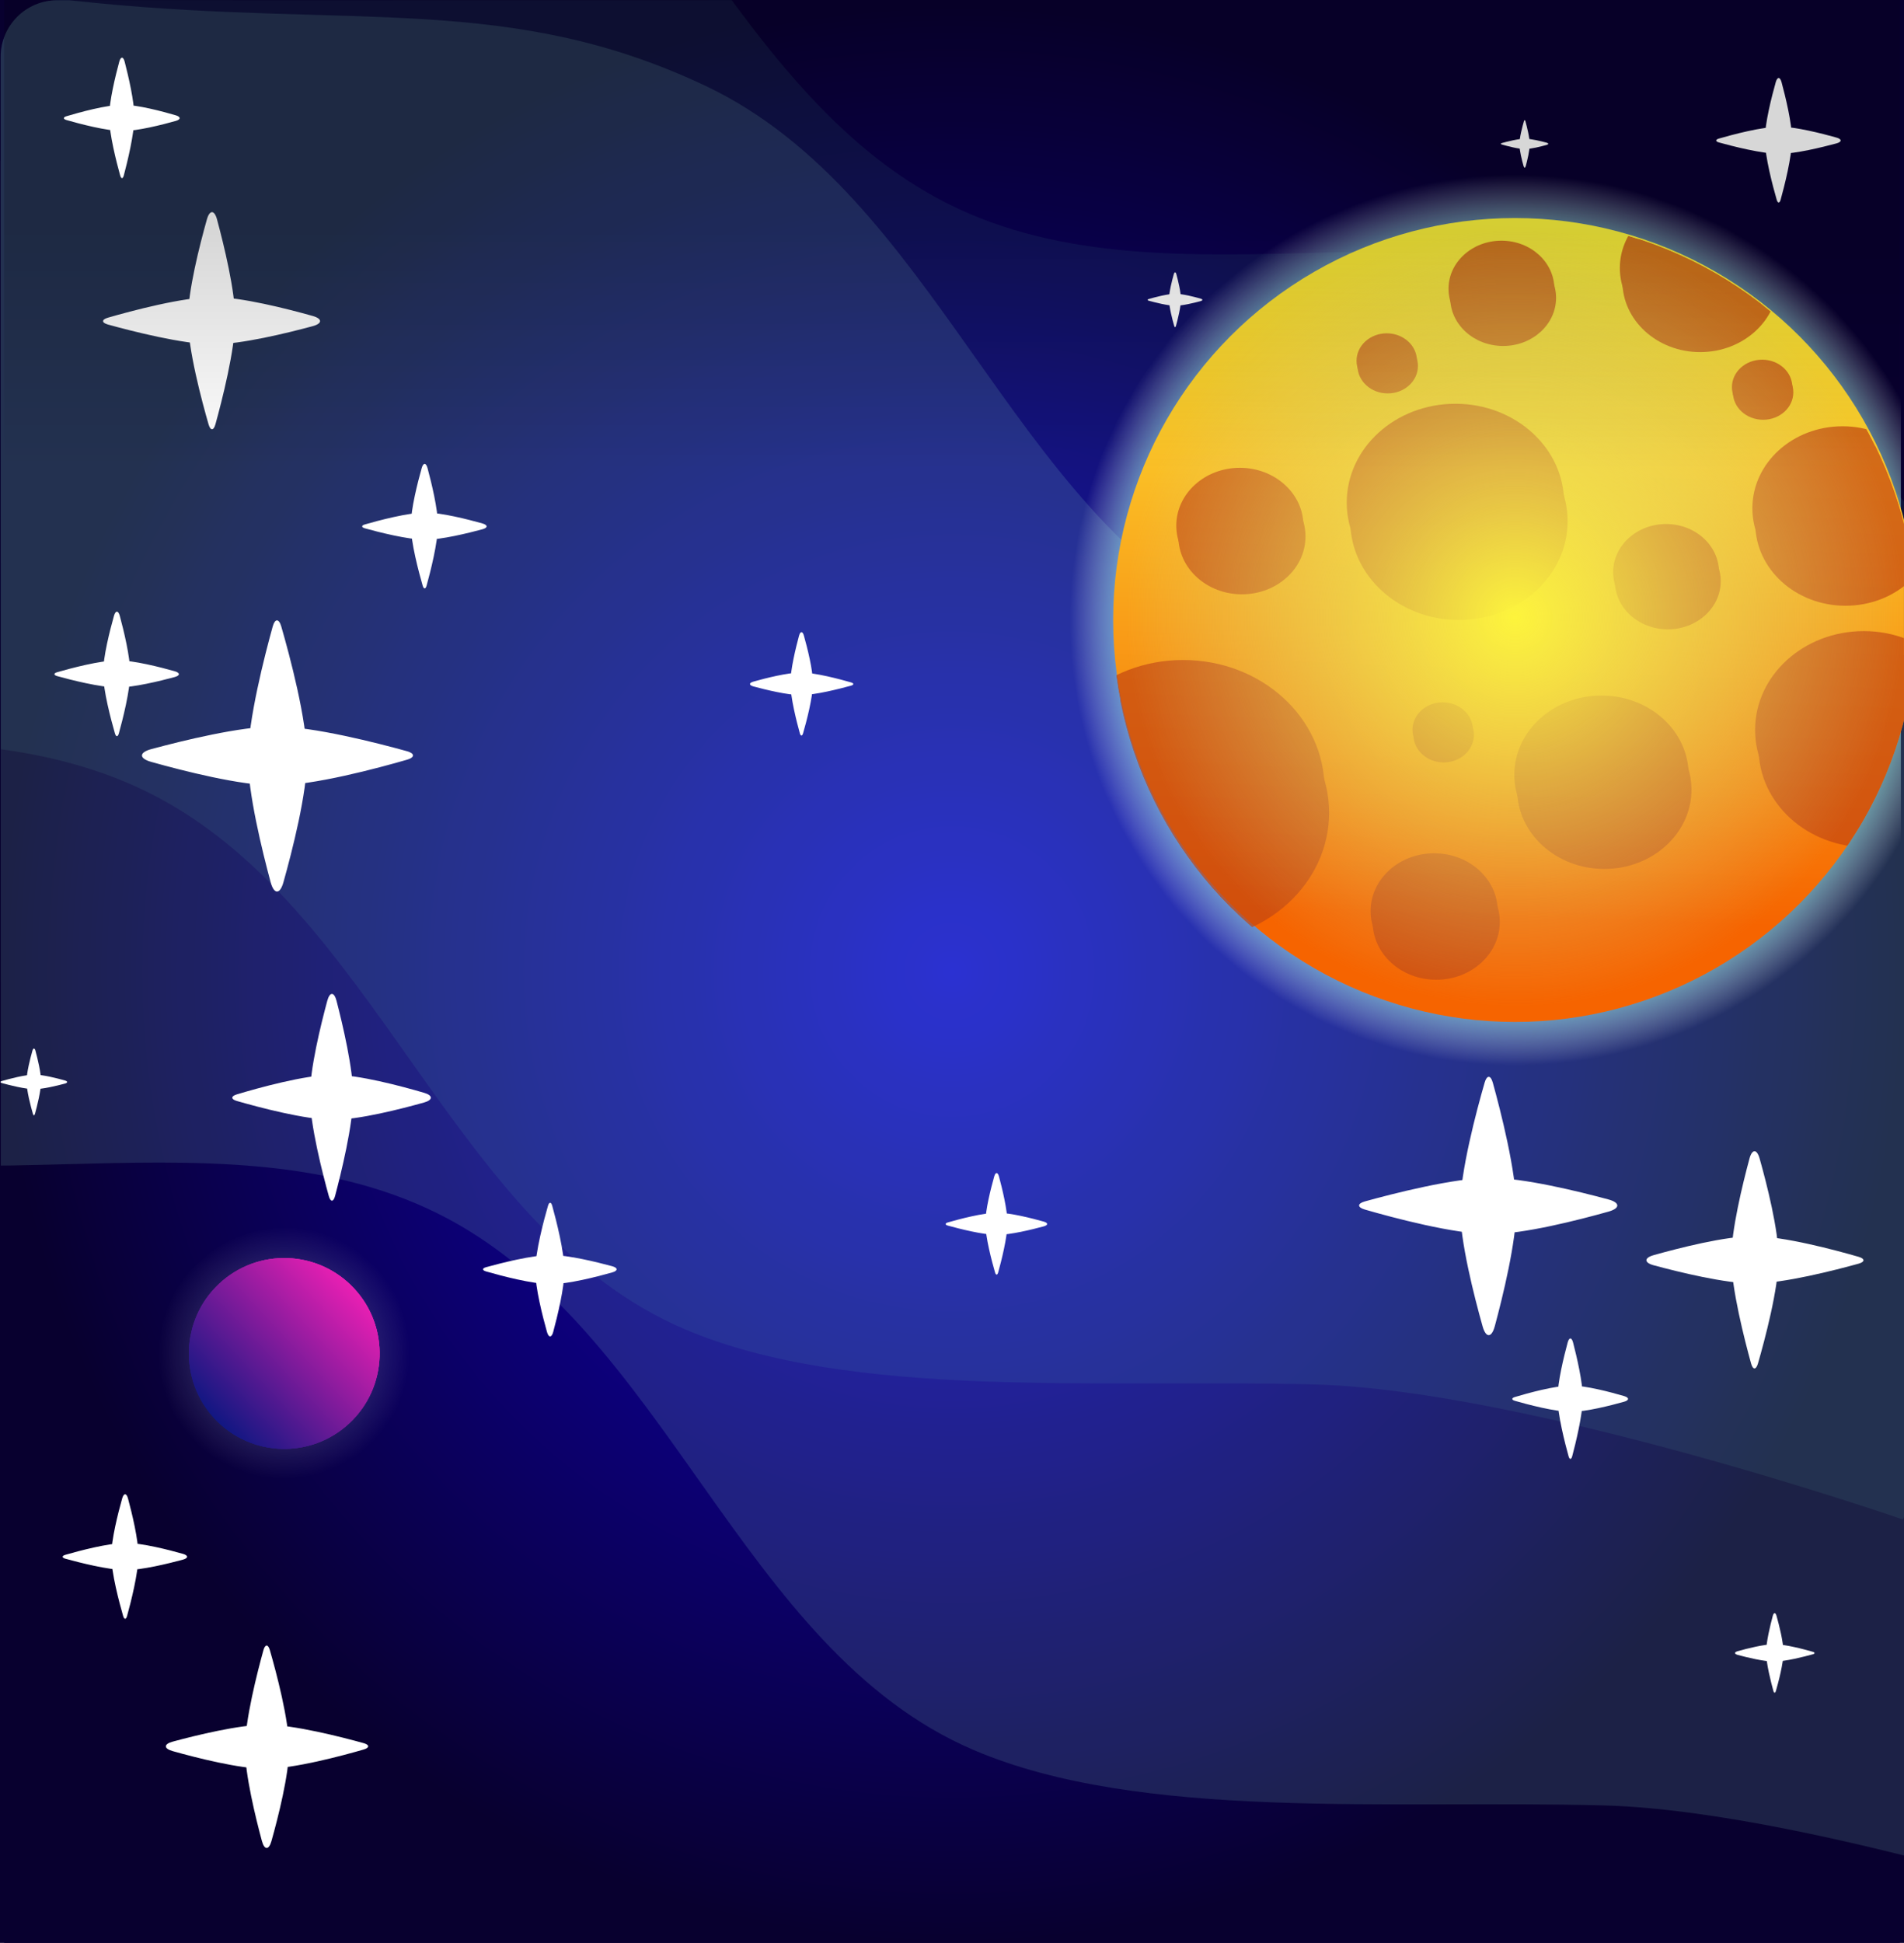 <?xml version="1.0" encoding="UTF-8" standalone="no"?>
<!-- Created with Inkscape (http://www.inkscape.org/) -->

<svg
   width="119.327mm"
   height="121.708mm"
   viewBox="0 0 119.327 121.708"
   version="1.1"
   id="svg1797"
   xml:space="preserve"
   inkscape:version="1.2 (dc2aedaf03, 2022-05-15)"
   sodipodi:docname="Highlighted Background_Space.svg"
   xmlns:inkscape="http://www.inkscape.org/namespaces/inkscape"
   xmlns:sodipodi="http://sodipodi.sourceforge.net/DTD/sodipodi-0.dtd"
   xmlns:xlink="http://www.w3.org/1999/xlink"
   xmlns="http://www.w3.org/2000/svg"
   xmlns:svg="http://www.w3.org/2000/svg"><sodipodi:namedview
     id="namedview1799"
     pagecolor="#505050"
     bordercolor="#ffffff"
     borderopacity="1"
     inkscape:showpageshadow="0"
     inkscape:pageopacity="0"
     inkscape:pagecheckerboard="1"
     inkscape:deskcolor="#505050"
     inkscape:document-units="mm"
     showgrid="false"
     inkscape:zoom="0.845"
     inkscape:cx="61.538462"
     inkscape:cy="252.07101"
     inkscape:window-width="1366"
     inkscape:window-height="705"
     inkscape:window-x="-8"
     inkscape:window-y="-8"
     inkscape:window-maximized="1"
     inkscape:current-layer="layer1" /><defs
     id="defs1794"><linearGradient
       inkscape:collect="always"
       id="linearGradient80607"><stop
         style="stop-color:#000000;stop-opacity:1;"
         offset="0.497"
         id="stop80603" /><stop
         style="stop-color:#000000;stop-opacity:0;"
         offset="1"
         id="stop80605" /></linearGradient><inkscape:path-effect
       effect="tiling"
       id="path-effect72001"
       is_visible="true"
       lpeversion="1"
       unit="px"
       seed="1;-1732020742"
       lpesatellites=""
       num_rows="4"
       num_cols="4"
       gapx="49"
       gapy="47"
       offset="38"
       offset_type="false"
       scale="-84"
       rotate="0"
       mirrorrowsx="true"
       mirrorrowsy="true"
       mirrorcolsx="false"
       mirrorcolsy="true"
       mirrortrans="false"
       shrink_interp="false"
       split_items="false"
       link_styles="false"
       interpolate_scalex="false"
       interpolate_scaley="false"
       interpolate_rotatex="false"
       interpolate_rotatey="false"
       random_scale="true"
       random_rotate="true"
       random_gap_y="true"
       random_gap_x="true"
       transformorigin="matrix(0.464,0,0,0.464,-53.499,28.691)" /><inkscape:path-effect
       effect="fillet_chamfer"
       id="path-effect71997"
       is_visible="true"
       lpeversion="1"
       nodesatellites_param="F,0,0,1,0,3.211,0,1 @ F,0,0,1,0,0,0,1 @ F,0,0,1,0,2.134,0,1 @ F,0,0,1,0,0,0,1"
       unit="px"
       method="auto"
       mode="F"
       radius="0"
       chamfer_steps="1"
       flexible="false"
       use_knot_distance="true"
       apply_no_radius="true"
       apply_with_radius="true"
       only_selected="false"
       hide_knots="false" /><inkscape:path-effect
       effect="fillet_chamfer"
       id="path-effect71993"
       is_visible="true"
       lpeversion="1"
       nodesatellites_param="F,0,0,1,0,3.211,0,1 @ F,0,0,1,0,0,0,1 @ F,0,0,1,0,2.134,0,1 @ F,0,0,1,0,0,0,1"
       unit="px"
       method="auto"
       mode="F"
       radius="0"
       chamfer_steps="1"
       flexible="false"
       use_knot_distance="true"
       apply_no_radius="true"
       apply_with_radius="true"
       only_selected="false"
       hide_knots="false" /><linearGradient
       inkscape:collect="always"
       id="linearGradient71733"><stop
         style="stop-color:#ffffff;stop-opacity:1;"
         offset="0"
         id="stop71729" /><stop
         style="stop-color:#ffffff;stop-opacity:0;"
         offset="1"
         id="stop71731" /></linearGradient><linearGradient
       inkscape:collect="always"
       id="linearGradient70769"><stop
         style="stop-color:#111782;stop-opacity:1;"
         offset="0"
         id="stop70765" /><stop
         style="stop-color:#e91fb3;stop-opacity:1;"
         offset="1"
         id="stop70767" /></linearGradient><linearGradient
       inkscape:collect="always"
       id="linearGradient70761"><stop
         style="stop-color:#54e6dc;stop-opacity:1;"
         offset="0.804"
         id="stop70757" /><stop
         style="stop-color:#ffffff;stop-opacity:0;"
         offset="1"
         id="stop70759" /></linearGradient><linearGradient
       inkscape:collect="always"
       id="linearGradient66839"><stop
         style="stop-color:#fdf43c;stop-opacity:1;"
         offset="0"
         id="stop66835" /><stop
         style="stop-color:#d0dd9b;stop-opacity:0;"
         offset="1"
         id="stop66837" /></linearGradient><linearGradient
       inkscape:collect="always"
       id="linearGradient64352"><stop
         style="stop-color:#fdf43c;stop-opacity:1;"
         offset="0"
         id="stop64348" /><stop
         style="stop-color:#f66400;stop-opacity:1;"
         offset="1"
         id="stop64350" /></linearGradient><linearGradient
       inkscape:collect="always"
       id="linearGradient61902"><stop
         style="stop-color:#1200d3;stop-opacity:1;"
         offset="0"
         id="stop61898" /><stop
         style="stop-color:#08002f;stop-opacity:1;"
         offset="1"
         id="stop61900" /></linearGradient><inkscape:path-effect
       effect="tiling"
       id="path-effect61896"
       is_visible="true"
       lpeversion="1"
       unit="px"
       seed="1;1702561738"
       lpesatellites=""
       num_rows="4"
       num_cols="4"
       gapx="49"
       gapy="47"
       offset="38"
       offset_type="false"
       scale="-84"
       rotate="0"
       mirrorrowsx="true"
       mirrorrowsy="true"
       mirrorcolsx="false"
       mirrorcolsy="true"
       mirrortrans="false"
       shrink_interp="false"
       split_items="false"
       link_styles="false"
       interpolate_scalex="false"
       interpolate_scaley="false"
       interpolate_rotatex="false"
       interpolate_rotatey="false"
       random_scale="true"
       random_rotate="true"
       random_gap_y="true"
       random_gap_x="true"
       transformorigin="matrix(0.464,0,0,0.464,-53.499,28.691)" /><inkscape:path-effect
       effect="vonkoch"
       id="path-effect61894"
       is_visible="true"
       lpeversion="1"
       ref_path="M 220.748,150.947 H 258.51"
       generator="m 220.748,169.829 h 12.587 m 12.587,0 h 12.587"
       similar_only="false"
       nbgenerations="0"
       drawall="true"
       maxComplexity="1000" /><inkscape:path-effect
       effect="fillet_chamfer"
       id="path-effect61888"
       is_visible="true"
       lpeversion="1"
       nodesatellites_param="F,0,0,1,0,3.211,0,1 @ F,0,0,1,0,0,0,1 @ F,0,0,1,0,2.134,0,1 @ F,0,0,1,0,0,0,1"
       unit="px"
       method="auto"
       mode="F"
       radius="0"
       chamfer_steps="1"
       flexible="false"
       use_knot_distance="true"
       apply_no_radius="true"
       apply_with_radius="true"
       only_selected="false"
       hide_knots="false" /><inkscape:path-effect
       effect="fillet_chamfer"
       id="path-effect61882"
       is_visible="true"
       lpeversion="1"
       nodesatellites_param="F,0,0,1,0,3.211,0,1 @ F,0,0,1,0,0,0,1 @ F,0,0,1,0,2.134,0,1 @ F,0,0,1,0,0,0,1"
       unit="px"
       method="auto"
       mode="F"
       radius="0"
       chamfer_steps="1"
       flexible="false"
       use_knot_distance="true"
       apply_no_radius="true"
       apply_with_radius="true"
       only_selected="false"
       hide_knots="false" /><inkscape:path-effect
       effect="mirror_symmetry"
       start_point="100.275,133.542"
       end_point="100.275,148.02"
       center_point="100.275,140.781"
       id="path-effect2697"
       is_visible="true"
       lpeversion="1.2"
       lpesatellites=""
       mode="vertical"
       discard_orig_path="false"
       fuse_paths="false"
       oposite_fuse="false"
       split_items="false"
       split_open="false"
       link_styles="false" /><inkscape:path-effect
       effect="mirror_symmetry"
       start_point="93.531,129.55"
       end_point="93.531,149.605"
       center_point="93.531,139.578"
       id="path-effect2200"
       is_visible="true"
       lpeversion="1.2"
       lpesatellites=""
       mode="vertical"
       discard_orig_path="false"
       fuse_paths="false"
       oposite_fuse="false"
       split_items="false"
       split_open="false"
       link_styles="false" /><inkscape:path-effect
       effect="tiling"
       id="path-effect23881"
       is_visible="true"
       lpeversion="1"
       unit="px"
       seed="1;-1575518399"
       lpesatellites=""
       num_rows="1"
       num_cols="2"
       gapx="24"
       gapy="0"
       offset="-22"
       offset_type="true"
       scale="0"
       rotate="79"
       mirrorrowsx="false"
       mirrorrowsy="false"
       mirrorcolsx="false"
       mirrorcolsy="false"
       mirrortrans="false"
       shrink_interp="false"
       split_items="true"
       link_styles="false"
       interpolate_scalex="false"
       interpolate_scaley="true"
       interpolate_rotatex="false"
       interpolate_rotatey="false"
       random_scale="false"
       random_rotate="true"
       random_gap_y="false"
       random_gap_x="true"
       transformorigin="rotate(13.426,48.017,123.958)" /><inkscape:path-effect
       effect="tiling"
       id="path-effect21528"
       is_visible="true"
       lpeversion="1"
       unit="px"
       seed="1;-1575518399"
       lpesatellites=""
       num_rows="1"
       num_cols="3"
       gapx="24"
       gapy="0"
       offset="-22"
       offset_type="true"
       scale="0"
       rotate="79"
       mirrorrowsx="false"
       mirrorrowsy="false"
       mirrorcolsx="false"
       mirrorcolsy="false"
       mirrortrans="false"
       shrink_interp="false"
       split_items="false"
       link_styles="false"
       interpolate_scalex="false"
       interpolate_scaley="true"
       interpolate_rotatex="false"
       interpolate_rotatey="false"
       random_scale="false"
       random_rotate="true"
       random_gap_y="false"
       random_gap_x="true"
       transformorigin="rotate(13.426,48.017,123.958)" /><inkscape:path-effect
       effect="mirror_symmetry"
       start_point="69.608,172.606"
       end_point="69.608,182.754"
       center_point="69.608,177.68"
       id="path-effect8079"
       is_visible="true"
       lpeversion="1.2"
       lpesatellites=""
       mode="vertical"
       discard_orig_path="false"
       fuse_paths="false"
       oposite_fuse="false"
       split_items="false"
       split_open="false"
       link_styles="false" /><inkscape:path-effect
       effect="mirror_symmetry"
       start_point="103.977,139.959"
       end_point="103.977,165.866"
       center_point="103.977,152.913"
       id="path-effect6466"
       is_visible="true"
       lpeversion="1.2"
       lpesatellites=""
       mode="free"
       discard_orig_path="false"
       fuse_paths="true"
       oposite_fuse="false"
       split_items="false"
       split_open="false"
       link_styles="false" /><linearGradient
       inkscape:collect="always"
       id="linearGradient1843"><stop
         style="stop-color:#020c79;stop-opacity:1;"
         offset="0"
         id="stop1839" /><stop
         style="stop-color:#000232;stop-opacity:1;"
         offset="0.917"
         id="stop1841" /></linearGradient><filter
       style="color-interpolation-filters:sRGB;"
       inkscape:label="Drop Shadow"
       id="filter21053"
       x="-0.002"
       y="-0.012"
       width="1.049"
       height="1.013"><feFlood
         flood-opacity="1"
         flood-color="rgb(255,117,254)"
         result="flood"
         id="feFlood21043" /><feComposite
         in="flood"
         in2="SourceGraphic"
         operator="in"
         result="composite1"
         id="feComposite21045" /><feGaussianBlur
         in="composite1"
         stdDeviation="0"
         result="blur"
         id="feGaussianBlur21047" /><feOffset
         dx="0.467"
         dy="-0.2"
         result="offset"
         id="feOffset21049" /><feComposite
         in="SourceGraphic"
         in2="offset"
         operator="over"
         result="composite2"
         id="feComposite21051" /></filter><filter
       style="color-interpolation-filters:sRGB"
       inkscape:label="Drop Shadow"
       id="filter1818"
       x="0"
       y="-0.007"
       width="1.006"
       height="1.007"><feFlood
         flood-opacity="1"
         flood-color="rgb(255,117,254)"
         result="flood"
         id="feFlood1808" /><feComposite
         in="flood"
         in2="SourceGraphic"
         operator="in"
         result="composite1"
         id="feComposite1810" /><feGaussianBlur
         in="composite1"
         stdDeviation="0"
         result="blur"
         id="feGaussianBlur1812" /><feOffset
         dx="0.467"
         dy="-0.2"
         result="offset"
         id="feOffset1814" /><feComposite
         in="SourceGraphic"
         in2="offset"
         operator="over"
         result="composite2"
         id="feComposite1816" /></filter><radialGradient
       inkscape:collect="always"
       xlink:href="#linearGradient61902"
       id="radialGradient59355"
       cx="103.977"
       cy="139.424"
       fx="103.977"
       fy="139.424"
       r="59.664"
       gradientTransform="matrix(1,0,0,1.02,0,-2.782)"
       gradientUnits="userSpaceOnUse" /><clipPath
       clipPathUnits="userSpaceOnUse"
       id="clipPath60267"><rect
         style="fill:url(#radialGradient60271);fill-opacity:1;stroke-width:0.393;stroke-linecap:round;stroke-linejoin:round"
         id="rect60269"
         width="73.797"
         height="75.27"
         x="27.1"
         y="156.136"
         ry="2.192"
         inkscape:label="bg"
         transform="rotate(-26.606)" /></clipPath><radialGradient
       inkscape:collect="always"
       xlink:href="#linearGradient1843"
       id="radialGradient60271"
       gradientUnits="userSpaceOnUse"
       gradientTransform="matrix(0.618,0,0,0.631,-0.306,105.825)"
       cx="103.977"
       cy="139.424"
       fx="103.977"
       fy="139.424"
       r="59.664" /><clipPath
       clipPathUnits="userSpaceOnUse"
       id="clipPath60275"><rect
         style="fill:url(#radialGradient60279);fill-opacity:1;stroke-width:0.393;stroke-linecap:round;stroke-linejoin:round"
         id="rect60277"
         width="73.797"
         height="75.27"
         x="15.888"
         y="139.828"
         ry="2.192"
         inkscape:label="bg"
         transform="rotate(-26.606)" /></clipPath><radialGradient
       inkscape:collect="always"
       xlink:href="#linearGradient1843"
       id="radialGradient60279"
       gradientUnits="userSpaceOnUse"
       gradientTransform="matrix(0.618,0,0,0.631,-11.517,89.517)"
       cx="103.977"
       cy="139.424"
       fx="103.977"
       fy="139.424"
       r="59.664" /><clipPath
       clipPathUnits="userSpaceOnUse"
       id="clipPath60283"><rect
         style="fill:url(#radialGradient60287);fill-opacity:1;stroke-width:0.393;stroke-linecap:round;stroke-linejoin:round"
         id="rect60285"
         width="73.797"
         height="75.27"
         x="15.888"
         y="139.828"
         ry="2.192"
         inkscape:label="bg"
         transform="rotate(-26.606)" /></clipPath><radialGradient
       inkscape:collect="always"
       xlink:href="#linearGradient1843"
       id="radialGradient60287"
       gradientUnits="userSpaceOnUse"
       gradientTransform="matrix(0.618,0,0,0.631,-11.517,89.517)"
       cx="103.977"
       cy="139.424"
       fx="103.977"
       fy="139.424"
       r="59.664" /><linearGradient
       inkscape:collect="always"
       xlink:href="#linearGradient64352"
       id="linearGradient64354"
       x1="-26.797"
       y1="202.145"
       x2="-27.529"
       y2="221.339"
       gradientUnits="userSpaceOnUse" /><filter
       style="color-interpolation-filters:sRGB;"
       inkscape:label="Drop Shadow"
       id="filter66354"
       x="-0.033"
       y="-0.164"
       width="1.033"
       height="1.164"><feFlood
         flood-opacity="1"
         flood-color="rgb(110,38,38)"
         result="flood"
         id="feFlood66344" /><feComposite
         in="flood"
         in2="SourceGraphic"
         operator="in"
         result="composite1"
         id="feComposite66346" /><feGaussianBlur
         in="composite1"
         stdDeviation="0"
         result="blur"
         id="feGaussianBlur66348" /><feOffset
         dx="-0.2"
         dy="-0.9"
         result="offset"
         id="feOffset66350" /><feComposite
         in="offset"
         in2="SourceGraphic"
         operator="out"
         result="composite2"
         id="feComposite66352" /></filter><clipPath
       clipPathUnits="userSpaceOnUse"
       id="clipPath66801"><circle
         style="fill:url(#linearGradient66805);fill-opacity:1;fill-rule:evenodd;stroke-width:0.203"
         id="circle66803"
         cx="-21.559"
         cy="206.319"
         r="8.574" /></clipPath><linearGradient
       inkscape:collect="always"
       xlink:href="#linearGradient64352"
       id="linearGradient66805"
       gradientUnits="userSpaceOnUse"
       x1="-26.797"
       y1="202.145"
       x2="-27.529"
       y2="221.339"
       gradientTransform="matrix(0.769,0,0,0.769,-0.815,42.466)" /><clipPath
       clipPathUnits="userSpaceOnUse"
       id="clipPath66809"><circle
         style="fill:url(#linearGradient66813);fill-opacity:1;fill-rule:evenodd;stroke-width:0.265"
         id="circle66811"
         cx="-38.314"
         cy="206.806"
         r="11.151" /></clipPath><linearGradient
       inkscape:collect="always"
       xlink:href="#linearGradient64352"
       id="linearGradient66813"
       gradientUnits="userSpaceOnUse"
       x1="-26.797"
       y1="202.145"
       x2="-27.529"
       y2="221.339"
       gradientTransform="translate(-11.334,-6.307)" /><clipPath
       clipPathUnits="userSpaceOnUse"
       id="clipPath66817"><circle
         style="fill:url(#linearGradient66821);fill-opacity:1;fill-rule:evenodd;stroke-width:0.319"
         id="circle66819"
         cx="-39.607"
         cy="213.692"
         r="13.441" /></clipPath><linearGradient
       inkscape:collect="always"
       xlink:href="#linearGradient64352"
       id="linearGradient66821"
       gradientUnits="userSpaceOnUse"
       x1="-26.797"
       y1="202.145"
       x2="-27.529"
       y2="221.339"
       gradientTransform="matrix(1.205,0,0,1.205,-7.085,-43.195)" /><clipPath
       clipPathUnits="userSpaceOnUse"
       id="clipPath66825"><circle
         style="fill:url(#linearGradient66829);fill-opacity:1;fill-rule:evenodd;stroke-width:0.37"
         id="circle66827"
         cx="-35.724"
         cy="223.552"
         r="15.578" /></clipPath><linearGradient
       inkscape:collect="always"
       xlink:href="#linearGradient64352"
       id="linearGradient66829"
       gradientUnits="userSpaceOnUse"
       x1="-26.797"
       y1="202.145"
       x2="-27.529"
       y2="221.339"
       gradientTransform="matrix(1.397,0,0,1.397,1.968,-74.171)" /><radialGradient
       inkscape:collect="always"
       xlink:href="#linearGradient66839"
       id="radialGradient66833"
       cx="-26.98"
       cy="213.113"
       fx="-26.98"
       fy="213.113"
       r="11.151"
       gradientUnits="userSpaceOnUse"
       gradientTransform="matrix(0.968,0,0,0.968,-0.854,6.748)" /><clipPath
       clipPathUnits="userSpaceOnUse"
       id="clipPath66870"><use
         x="0"
         y="0"
         xlink:href="#g66866"
         id="use66872" /></clipPath><radialGradient
       inkscape:collect="always"
       xlink:href="#linearGradient70761"
       id="radialGradient70763"
       cx="-26.98"
       cy="213.113"
       fx="-26.98"
       fy="213.113"
       r="12.354"
       gradientUnits="userSpaceOnUse" /><linearGradient
       inkscape:collect="always"
       xlink:href="#linearGradient70769"
       id="linearGradient70771"
       x1="-38.131"
       y1="213.113"
       x2="-15.829"
       y2="213.113"
       gradientUnits="userSpaceOnUse" /><clipPath
       clipPathUnits="userSpaceOnUse"
       id="clipPath71643"><g
         id="g71649"
         clip-path="url(#clipPath66870)"
         transform="matrix(0.536,0,0,0.536,79.122,30.774)"><g
           inkscape:label="Clip"
           id="g71647"
           style="fill:url(#linearGradient71653);fill-opacity:1"><circle
             style="fill:url(#linearGradient71651);fill-opacity:1;fill-rule:evenodd;stroke-width:0.265"
             id="circle71645"
             cx="-26.98"
             cy="213.113"
             r="11.151" /></g></g></clipPath><linearGradient
       inkscape:collect="always"
       xlink:href="#linearGradient70769"
       id="linearGradient71651"
       gradientUnits="userSpaceOnUse"
       x1="-38.131"
       y1="213.113"
       x2="-15.829"
       y2="213.113" /><linearGradient
       inkscape:collect="always"
       xlink:href="#linearGradient70769"
       id="linearGradient71653"
       gradientUnits="userSpaceOnUse"
       x1="-38.131"
       y1="213.113"
       x2="-15.829"
       y2="213.113" /><clipPath
       clipPathUnits="userSpaceOnUse"
       id="clipPath71661"><g
         id="g71667"
         clip-path="url(#clipPath66870)"
         transform="matrix(0.536,0,0,0.536,79.122,30.774)"><g
           inkscape:label="Clip"
           id="g71665"
           style="fill:url(#linearGradient71671);fill-opacity:1"><circle
             style="fill:url(#linearGradient71669);fill-opacity:1;fill-rule:evenodd;stroke-width:0.265"
             id="circle71663"
             cx="-26.98"
             cy="213.113"
             r="11.151" /></g></g></clipPath><linearGradient
       inkscape:collect="always"
       xlink:href="#linearGradient70769"
       id="linearGradient71669"
       gradientUnits="userSpaceOnUse"
       x1="-38.131"
       y1="213.113"
       x2="-15.829"
       y2="213.113" /><linearGradient
       inkscape:collect="always"
       xlink:href="#linearGradient70769"
       id="linearGradient71671"
       gradientUnits="userSpaceOnUse"
       x1="-38.131"
       y1="213.113"
       x2="-15.829"
       y2="213.113" /><linearGradient
       inkscape:collect="always"
       xlink:href="#linearGradient70769"
       id="linearGradient71680"
       gradientUnits="userSpaceOnUse"
       x1="-38.131"
       y1="213.113"
       x2="-15.829"
       y2="213.113" /><radialGradient
       inkscape:collect="always"
       xlink:href="#linearGradient71733"
       id="radialGradient71727"
       cx="-26.98"
       cy="213.113"
       fx="-26.98"
       fy="213.113"
       r="11.151"
       gradientUnits="userSpaceOnUse"
       gradientTransform="matrix(0.708,0,0,0.708,83.767,-5.921)" /><clipPath
       clipPathUnits="userSpaceOnUse"
       id="clipPath79634"><rect
         style="fill:url(#radialGradient79638);fill-opacity:1;stroke-width:0.282;stroke-linecap:round;stroke-linejoin:round"
         id="rect79636"
         width="52.85"
         height="53.905"
         x="-69.032"
         y="195.927"
         ry="1.57"
         inkscape:label="bg" /></clipPath><radialGradient
       inkscape:collect="always"
       xlink:href="#linearGradient61902"
       id="radialGradient79638"
       gradientUnits="userSpaceOnUse"
       gradientTransform="matrix(0.443,0,0,0.452,-88.659,159.896)"
       cx="103.977"
       cy="139.424"
       fx="103.977"
       fy="139.424"
       r="59.664" /><linearGradient
       inkscape:collect="always"
       xlink:href="#linearGradient80607"
       id="linearGradient80613"
       gradientUnits="userSpaceOnUse"
       gradientTransform="matrix(1,0,0,1.107,0,-300.308)"
       x1="103.977"
       y1="200.278"
       x2="103.981"
       y2="173.744" /></defs><g
     inkscape:label="Layer 1"
     inkscape:groupmode="layer"
     id="layer1"
     transform="translate(-44.313,-78.569)"
     style="display:inline"><path
       id="path6439"
       style="display:none;opacity:0.606;fill:#0a0309;fill-rule:evenodd;stroke-width:0.268"
       d="m 75.275,139.96 c -9.223,-0.05 -21.958,2.034 -30.961,6.972 v 18.934 h 59.664 v -19.671 c -8.63,-4.34 -20.165,-6.188 -28.702,-6.235 z"
       class="UnoptimicedTransforms"
       inkscape:label="hill original" /><g
       id="g7809"
       inkscape:label="shadows"
       transform="matrix(1,0,0,0.939,0,10.426)"
       style="display:none"><ellipse
         style="display:inline;fill:#430c43;fill-opacity:1;fill-rule:evenodd;stroke-width:0.188"
         id="ellipse9177"
         cx="103.977"
         cy="175.912"
         rx="23.646"
         ry="9.772" /><ellipse
         style="display:inline;fill:#430c43;fill-opacity:1;fill-rule:evenodd;stroke-width:0.24"
         id="path6489"
         cx="103.977"
         cy="-170.926"
         rx="38.313"
         ry="9.772"
         transform="scale(1,-1)" /><ellipse
         style="display:inline;fill:#430c43;fill-opacity:1;fill-rule:evenodd;stroke-width:0.241"
         id="ellipse7388"
         cx="103.977"
         cy="-174.684"
         rx="40.767"
         ry="9.307"
         transform="scale(1,-1)" /><ellipse
         style="display:inline;fill:#3f0b36;fill-opacity:1;fill-rule:evenodd;stroke-width:0.18"
         id="ellipse7390"
         cx="103.977"
         cy="175.827"
         rx="30.558"
         ry="6.877" /></g><rect
       style="display:inline;opacity:1;mix-blend-mode:normal;fill:#08002f;fill-opacity:1;stroke-width:0.265;stroke-linecap:round;stroke-linejoin:round;stroke-miterlimit:9.4"
       id="rect80601"
       width="118.813"
       height="39.591"
       x="44.571"
       y="160.687"
       ry="0" /><g
       id="g81193"><rect
         style="fill:url(#radialGradient59355);fill-opacity:1;stroke-width:0.636;stroke-linecap:round;stroke-linejoin:round"
         id="rect1837"
         width="119.327"
         height="121.708"
         x="44.313"
         y="78.569"
         ry="0"
         inkscape:label="bg" /><g
         id="g60246"
         transform="matrix(1.446,0.724,-0.724,1.446,0.494,-173.897)"
         style="opacity:0.085;fill:#60deb6;fill-opacity:1"
         clip-path="url(#clipPath60267)"><path
           id="path60242"
           style="display:inline;fill:#60deb6;fill-opacity:1;stroke-width:2.459;stroke-linecap:round;stroke-linejoin:round;paint-order:stroke fill markers"
           d="m 56.527,123.341 c 0,0 14.158,-3.351 23.618,-6.982 9.461,-3.631 14.224,-7.543 22.613,-7.719 9.873,-0.208 17.845,9.406 27.721,9.439 9.909,0.033 18.006,-9.891 27.892,-9.284 6.997,0.43 15.239,5.482 22.776,9.011 7.538,3.529 22.734,5.535 22.734,5.535 v 23.63 H 56.527 Z"
           sodipodi:nodetypes="cssssscccc" /><path
           id="path60244"
           style="display:inline;fill:#60deb6;fill-opacity:1;stroke-width:2.459;stroke-linecap:round;stroke-linejoin:round;paint-order:stroke fill markers"
           d="m 39.064,147.082 c 0,0 14.158,3.351 23.618,6.982 9.461,3.631 14.224,7.543 22.613,7.719 9.873,0.208 17.845,-9.406 27.721,-9.439 9.909,-0.033 18.006,9.891 27.892,9.284 6.997,-0.43 15.239,-5.482 22.776,-9.011 7.538,-3.529 22.734,-5.535 22.734,-5.535 V 123.453 H 39.064 Z"
           sodipodi:nodetypes="cssssscccc" /></g><g
         id="g60234"
         transform="matrix(1.446,0.724,-0.724,1.446,18.623,-147.528)"
         style="opacity:0.085;fill:#60deb6;fill-opacity:1"
         clip-path="url(#clipPath60283)"><path
           id="rect15351"
           style="display:inline;fill:#60deb6;fill-opacity:1;stroke-width:2.459;stroke-linecap:round;stroke-linejoin:round;paint-order:stroke fill markers"
           d="m 56.527,123.341 c 0,0 14.158,-3.351 23.618,-6.982 9.461,-3.631 14.224,-7.543 22.613,-7.719 9.873,-0.208 17.845,9.406 27.721,9.439 9.909,0.033 18.006,-9.891 27.892,-9.284 6.997,0.43 15.239,5.482 22.776,9.011 7.538,3.529 22.734,5.535 22.734,5.535 v 23.63 H 56.527 Z"
           sodipodi:nodetypes="cssssscccc" /><path
           id="path60230"
           style="display:inline;fill:#60deb6;fill-opacity:1;stroke-width:2.459;stroke-linecap:round;stroke-linejoin:round;paint-order:stroke fill markers"
           d="m 39.064,147.082 c 0,0 14.158,3.351 23.618,6.982 9.461,3.631 14.224,7.543 22.613,7.719 9.873,0.208 17.845,-9.406 27.721,-9.439 9.909,-0.033 18.006,9.891 27.892,9.284 6.997,-0.43 15.239,-5.482 22.776,-9.011 7.538,-3.529 22.734,-5.535 22.734,-5.535 V 123.453 H 39.064 Z"
           sodipodi:nodetypes="cssssscccc" /></g><g
         id="g60252"
         transform="matrix(1.446,0.724,-0.724,1.446,18.623,-147.528)"
         style="opacity:0.063;mix-blend-mode:overlay;fill:#d9fffd;fill-opacity:1"
         clip-path="url(#clipPath60275)"><path
           id="path60248"
           style="display:inline;fill:#d9fffd;fill-opacity:1;stroke-width:2.459;stroke-linecap:round;stroke-linejoin:round;paint-order:stroke fill markers"
           d="m 56.527,123.341 c 0,0 14.158,-3.351 23.618,-6.982 9.461,-3.631 14.224,-7.543 22.613,-7.719 9.873,-0.208 17.845,9.406 27.721,9.439 9.909,0.033 18.006,-9.891 27.892,-9.284 6.997,0.43 15.239,5.482 22.776,9.011 7.538,3.529 22.734,5.535 22.734,5.535 v 23.63 H 56.527 Z"
           sodipodi:nodetypes="cssssscccc" /><path
           id="path60250"
           style="display:inline;mix-blend-mode:overlay;fill:#d9fffd;fill-opacity:1;stroke-width:2.459;stroke-linecap:round;stroke-linejoin:round;paint-order:stroke fill markers"
           d="m 39.064,147.082 c 0,0 14.158,3.351 23.618,6.982 9.461,3.631 14.224,7.543 22.613,7.719 9.873,0.208 17.845,-9.406 27.721,-9.439 9.909,-0.033 18.006,9.891 27.892,9.284 6.997,-0.43 15.239,-5.482 22.776,-9.011 7.538,-3.529 22.734,-5.535 22.734,-5.535 V 123.453 H 39.064 Z"
           sodipodi:nodetypes="cssssscccc" /></g><path
         id="rect61879"
         style="fill:#ffffff;stroke-width:0.046;stroke-linecap:round;stroke-linejoin:round;stroke-miterlimit:9.4"
         d="m 57.916,92.322 c 0.427,1.582 1.138,4.48 1.138,6.226 0,1.895 -0.838,5.148 -1.24,6.601 -0.113,0.409 -0.312,0.41 -0.43,0.002 -0.419,-1.451 -1.293,-4.704 -1.293,-6.603 0,-1.75 0.742,-4.65 1.187,-6.23 0.173,-0.615 0.472,-0.613 0.639,0.004 z m 60.122,3.425 c 0.108,0.399 0.287,1.131 0.287,1.572 0,0.478 -0.212,1.299 -0.313,1.666 -0.029,0.103 -0.079,0.103 -0.109,4.64e-4 -0.106,-0.366 -0.326,-1.187 -0.326,-1.667 0,-0.442 0.187,-1.174 0.3,-1.573 0.044,-0.155 0.119,-0.155 0.161,9.27e-4 z m 21.898,-6.78 c 0.093,-0.346 0.249,-0.979 0.249,-1.361 0,-0.414 -0.183,-1.125 -0.271,-1.443 -0.025,-0.089 -0.068,-0.09 -0.094,-4.63e-4 -0.092,0.317 -0.283,1.028 -0.283,1.444 0,0.383 0.162,1.017 0.259,1.362 0.038,0.134 0.103,0.134 0.14,-9.27e-4 z M 61.276,133.839 c -0.533,-1.976 -1.422,-5.597 -1.422,-7.778 0,-2.367 1.047,-6.431 1.55,-8.246 0.141,-0.511 0.39,-0.512 0.537,-0.003 0.524,1.813 1.615,5.877 1.615,8.248 0,2.186 -0.927,5.809 -1.482,7.783 -0.216,0.768 -0.59,0.765 -0.798,-0.005 z M 94.39,118.39 c -0.203,0.753 -0.542,2.134 -0.542,2.965 0,0.903 0.399,2.452 0.591,3.144 0.054,0.195 0.149,0.195 0.205,9.2e-4 0.2,-0.691 0.616,-2.24 0.616,-3.145 0,-0.833 -0.353,-2.215 -0.565,-2.967 -0.082,-0.293 -0.225,-0.292 -0.304,0.002 z m 31.564,11.413 c -0.477,-1.769 -1.273,-5.01 -1.273,-6.963 0,-2.119 0.937,-5.757 1.387,-7.382 0.127,-0.457 0.349,-0.458 0.481,-0.002 0.469,1.623 1.446,5.261 1.446,7.384 0,1.957 -0.83,5.2 -1.327,6.967 -0.193,0.687 -0.528,0.685 -0.714,-0.004 z m 26.463,-9.052 c -0.483,1.789 -1.287,5.067 -1.287,7.041 0,2.143 0.948,5.822 1.403,7.465 0.128,0.462 0.353,0.463 0.486,0.002 0.474,-1.641 1.462,-5.32 1.462,-7.468 0,-1.979 -0.839,-5.259 -1.342,-7.046 -0.196,-0.695 -0.534,-0.693 -0.722,0.004 z M 46.537,144.396 c 0.131,0.486 0.35,1.377 0.35,1.913 0,0.582 -0.258,1.582 -0.381,2.029 -0.035,0.126 -0.096,0.126 -0.132,4.6e-4 -0.129,-0.446 -0.397,-1.446 -0.397,-2.029 0,-0.538 0.228,-1.429 0.365,-1.915 0.053,-0.189 0.145,-0.188 0.196,10e-4 z m 32.448,17.603 c 0.263,-0.974 0.701,-2.758 0.701,-3.833 0,-1.167 -0.516,-3.169 -0.764,-4.064 -0.07,-0.252 -0.192,-0.252 -0.265,-0.001 -0.258,0.893 -0.796,2.896 -0.796,4.065 0,1.077 0.457,2.863 0.731,3.836 0.106,0.378 0.291,0.377 0.393,-0.002 z m 27.936,-9.73 c 0.2,0.74 0.532,2.096 0.532,2.913 0,0.887 -0.392,2.408 -0.58,3.088 -0.053,0.191 -0.146,0.192 -0.201,9.3e-4 -0.196,-0.679 -0.605,-2.201 -0.605,-3.089 0,-0.819 0.347,-2.175 0.555,-2.915 0.081,-0.288 0.221,-0.287 0.299,0.002 z m 31.071,9.386 c 0.508,-1.882 1.354,-5.332 1.354,-7.41 0,-2.255 -0.997,-6.126 -1.476,-7.855 -0.135,-0.486 -0.372,-0.488 -0.512,-0.003 -0.499,1.727 -1.539,5.598 -1.539,7.858 0,2.083 0.883,5.534 1.412,7.414 0.206,0.731 0.562,0.729 0.76,-0.005 z m -77.264,32.241 c -0.398,-1.475 -1.061,-4.177 -1.061,-5.805 0,-1.767 0.781,-4.8 1.157,-6.155 0.106,-0.381 0.291,-0.382 0.401,-0.002 0.391,1.353 1.206,4.386 1.206,6.157 0,1.632 -0.692,4.336 -1.106,5.809 -0.161,0.573 -0.441,0.571 -0.596,-0.004 z m 94.688,-14.106 c -0.156,0.58 -0.417,1.642 -0.417,2.282 0,0.694 0.307,1.886 0.455,2.419 0.042,0.15 0.114,0.15 0.158,9.2e-4 0.154,-0.532 0.474,-1.724 0.474,-2.42 0,-0.641 -0.272,-1.704 -0.435,-2.283 -0.063,-0.225 -0.173,-0.225 -0.234,0.001 z"
         sodipodi:nodetypes="cacacscccsccsccccsccsscccsscsscccsscsscccsscsscccsscsscccsccsscccsscsscccsccsscccsscsscccssssscccsscsccc"
         inkscape:label="stars" /><path
         id="path61884"
         style="display:inline;fill:#ffffff;stroke-width:0.046;stroke-linecap:round;stroke-linejoin:round;stroke-miterlimit:9.4"
         inkscape:label="stara"
         d="m 139.884,87.258 c -0.414,0 -1.125,0.183 -1.443,0.271 -0.089,0.025 -0.09,0.068 -5.2e-4,0.094 0.317,0.092 1.028,0.283 1.443,0.283 0.383,0 1.017,-0.162 1.362,-0.259 0.134,-0.038 0.134,-0.103 -5.2e-4,-0.14 h -5.2e-4 c -0.346,-0.093 -0.98,-0.249 -1.361,-0.249 z m -21.905,9.714 c -0.479,0 -1.301,0.221 -1.667,0.327 -0.103,0.03 -0.103,0.08 5.2e-4,0.109 0.367,0.102 1.188,0.313 1.667,0.313 0.441,0 1.172,-0.18 1.571,-0.287 0.156,-0.042 0.156,-0.118 0.001,-0.161 -0.399,-0.112 -1.131,-0.3 -1.573,-0.3 z m -60.298,0.204 c -1.899,0 -5.152,0.874 -6.603,1.293 -0.407,0.118 -0.406,0.317 0.003,0.43 1.453,0.402 4.706,1.24 6.601,1.24 1.746,0 4.645,-0.711 6.226,-1.138 0.616,-0.166 0.618,-0.466 0.004,-0.639 -1.58,-0.444 -4.48,-1.186 -6.23,-1.186 z m 36.82,23.525 c -0.833,0 -2.215,0.354 -2.967,0.565 -0.293,0.082 -0.292,0.225 0.002,0.304 0.753,0.203 2.134,0.542 2.965,0.542 0.903,0 2.452,-0.4 3.144,-0.591 0.195,-0.054 0.195,-0.149 5.17e-4,-0.205 -0.691,-0.2 -2.24,-0.616 -3.145,-0.616 z m 31.714,0.361 c -1.952,0 -5.194,0.795 -6.962,1.272 h -5.2e-4 c -0.689,0.186 -0.691,0.521 -0.004,0.715 1.767,0.497 5.01,1.327 6.967,1.327 2.123,0 5.761,-0.977 7.384,-1.446 0.456,-0.132 0.456,-0.354 -0.002,-0.481 -1.625,-0.45 -5.263,-1.387 -7.382,-1.387 z m -64.647,3.012 c -2.181,0 -5.802,0.889 -7.778,1.422 -0.77,0.208 -0.772,0.582 -0.005,0.798 1.974,0.555 5.596,1.482 7.782,1.482 2.372,0 6.436,-1.091 8.249,-1.615 0.509,-0.147 0.508,-0.396 -0.003,-0.537 -1.815,-0.503 -5.878,-1.55 -8.245,-1.55 z m 91.112,2.167 c -1.979,0 -5.259,0.839 -7.046,1.342 -0.695,0.196 -0.693,0.534 0.004,0.722 h 0.001 c 1.789,0.483 5.067,1.287 7.041,1.287 2.143,0 5.822,-0.948 7.465,-1.403 0.462,-0.128 0.463,-0.353 0.002,-0.486 -1.641,-0.474 -5.32,-1.462 -7.468,-1.462 z M 46.465,145.887 c -0.584,0 -1.583,0.269 -2.029,0.397 -0.125,0.036 -0.125,0.098 5.17e-4,0.132 0.447,0.124 1.446,0.381 2.029,0.381 0.537,0 1.428,-0.218 1.914,-0.349 0.19,-0.051 0.19,-0.143 0.001,-0.196 -0.486,-0.137 -1.377,-0.365 -1.915,-0.365 z m 91.247,6.464 c -2.255,0 -6.127,0.997 -7.856,1.476 -0.486,0.135 -0.487,0.371 -0.003,0.512 1.727,0.499 5.598,1.539 7.858,1.539 2.083,0 5.534,-0.883 7.414,-1.412 0.731,-0.206 0.729,-0.562 -0.005,-0.76 -1.882,-0.508 -5.331,-1.354 -7.408,-1.354 z m -30.901,2.187 c -0.888,0 -2.41,0.409 -3.089,0.605 -0.191,0.055 -0.191,0.149 5.2e-4,0.202 0.68,0.188 2.202,0.58 3.088,0.58 0.817,0 2.173,-0.333 2.912,-0.533 h 5.1e-4 c 0.288,-0.078 0.289,-0.218 0.002,-0.299 -0.739,-0.208 -2.096,-0.555 -2.915,-0.555 z m -27.97,2.647 c -1.167,0 -3.169,0.516 -4.064,0.764 -0.252,0.07 -0.252,0.192 -0.002,0.265 0.893,0.258 2.896,0.796 4.065,0.796 1.077,0 2.863,-0.457 3.835,-0.731 0.378,-0.106 0.377,-0.291 -0.002,-0.393 -0.974,-0.263 -2.758,-0.701 -3.833,-0.701 z m 76.661,24.382 c -0.641,0 -1.704,0.272 -2.283,0.435 -0.225,0.063 -0.225,0.173 0.001,0.234 0.58,0.156 1.642,0.417 2.282,0.417 0.694,0 1.887,-0.307 2.419,-0.455 0.15,-0.042 0.15,-0.114 0.001,-0.158 -0.532,-0.154 -1.724,-0.473 -2.419,-0.473 z m -94.555,5.039 c -1.628,0 -4.331,0.663 -5.806,1.061 -0.575,0.155 -0.577,0.435 -0.004,0.596 1.473,0.414 4.177,1.106 5.809,1.106 1.77,0 4.804,-0.815 6.157,-1.206 0.38,-0.11 0.38,-0.295 -0.002,-0.401 -1.355,-0.375 -4.388,-1.157 -6.155,-1.157 z"
         sodipodi:nodetypes="sssscccssccsscssccscsssccsccssccssccssssscssssccsscsscssccssscsscssscscccssscsscssscsscsscsscss" /><g
         id="g70755"
         transform="matrix(2.258,0,0,2.258,200.177,-363.802)"
         style="display:inline;fill:url(#radialGradient70763);fill-opacity:1"><g
           id="g70671"
           clip-path="url(#clipPath66870)"
           style="display:none;fill:url(#radialGradient70763);fill-opacity:1"><g
             inkscape:label="Clip"
             id="g70669"
             style="fill:url(#radialGradient70763);fill-opacity:1"><circle
               style="fill:url(#radialGradient70763);fill-opacity:1;fill-rule:evenodd;stroke-width:0.265"
               id="circle70667"
               cx="-26.98"
               cy="213.113"
               r="11.151" /></g></g><path
           id="circle70753"
           style="display:inline;mix-blend-mode:overlay;fill:url(#radialGradient70763);fill-opacity:1;fill-rule:evenodd;stroke-width:0.293"
           d="m -26.98,200.76 a 12.354,12.354 0 0 0 -12.354,12.354 12.354,12.354 0 0 0 12.354,12.354 12.354,12.354 0 0 0 10.712,-6.206 v -12.3 a 12.354,12.354 0 0 0 -10.712,-6.201 z" /></g><g
         id="g67003"
         transform="matrix(2.258,0,0,2.258,200.177,-363.802)"
         clip-path="url(#clipPath79634)"><g
           id="g66868"
           clip-path="none"
           style="display:inline"><g
             inkscape:label="Clip"
             id="g66866"><circle
               style="display:inline;fill:url(#linearGradient64354);fill-opacity:1;fill-rule:evenodd;stroke-width:0.265"
               id="path63380"
               cx="-26.98"
               cy="213.113"
               r="11.151" /></g></g><use
           x="0"
           y="0"
           xlink:href="#g66866"
           id="use78960"
           style="display:inline" /><g
           id="g66957"
           style="display:inline;opacity:0.715;mix-blend-mode:multiply"><g
             id="g66723"><ellipse
               style="fill:#c54711;fill-opacity:1;fill-rule:evenodd;stroke-width:0.265"
               id="ellipse66719"
               cx="-28.534"
               cy="210.371"
               rx="3.016"
               ry="2.742" /><ellipse
               style="fill:#c54711;fill-opacity:1;fill-rule:evenodd;stroke-width:0.265;filter:url(#filter66354)"
               id="path65529"
               cx="-28.534"
               cy="210.571"
               rx="3.016"
               ry="2.742"
               transform="matrix(1,0,0,1,0.102,0.185)" /></g><g
             id="g66729"
             transform="matrix(0.487,0,0,0.487,-8.841,109.586)"><ellipse
               style="fill:#c54711;fill-opacity:1;fill-rule:evenodd;stroke-width:0.265"
               id="ellipse66725"
               cx="-28.534"
               cy="210.371"
               rx="3.016"
               ry="2.742" /><ellipse
               style="fill:#c54711;fill-opacity:1;fill-rule:evenodd;stroke-width:0.265;filter:url(#filter66354)"
               id="ellipse66727"
               cx="-28.534"
               cy="210.571"
               rx="3.016"
               ry="2.742"
               transform="matrix(1,0,0,1,0.102,0.185)" /></g><g
             id="g66735"
             transform="matrix(0.487,0,0,0.487,-13.411,101.725)"><ellipse
               style="fill:#c54711;fill-opacity:1;fill-rule:evenodd;stroke-width:0.265"
               id="ellipse66731"
               cx="-28.534"
               cy="210.371"
               rx="3.016"
               ry="2.742" /><ellipse
               style="fill:#c54711;fill-opacity:1;fill-rule:evenodd;stroke-width:0.265;filter:url(#filter66354)"
               id="ellipse66733"
               cx="-28.534"
               cy="210.571"
               rx="3.016"
               ry="2.742"
               transform="matrix(1,0,0,1,0.102,0.185)" /></g><g
             id="g66741"
             transform="matrix(0.716,0,0,0.716,-1.408,53.092)"
             clip-path="url(#clipPath66825)"><ellipse
               style="fill:#c54711;fill-opacity:1;fill-rule:evenodd;stroke-width:0.265"
               id="ellipse66737"
               cx="-28.534"
               cy="210.371"
               rx="3.016"
               ry="2.742" /><ellipse
               style="fill:#c54711;fill-opacity:1;fill-rule:evenodd;stroke-width:0.265;filter:url(#filter66354)"
               id="ellipse66739"
               cx="-28.534"
               cy="210.571"
               rx="3.016"
               ry="2.742"
               transform="matrix(1,0,0,1,0.102,0.185)" /></g><g
             id="g66747"
             transform="matrix(0.802,0,0,0.802,-1.615,49.103)"><ellipse
               style="fill:#c54711;fill-opacity:1;fill-rule:evenodd;stroke-width:0.265"
               id="ellipse66743"
               cx="-28.534"
               cy="210.371"
               rx="3.016"
               ry="2.742" /><ellipse
               style="fill:#c54711;fill-opacity:1;fill-rule:evenodd;stroke-width:0.265;filter:url(#filter66354)"
               id="ellipse66745"
               cx="-28.534"
               cy="210.571"
               rx="3.016"
               ry="2.742"
               transform="matrix(1,0,0,1,0.102,0.185)" /></g><g
             id="g66753"
             transform="matrix(0.278,0,0,0.278,-22.578,147.582)"><ellipse
               style="fill:#c54711;fill-opacity:1;fill-rule:evenodd;stroke-width:0.265"
               id="ellipse66749"
               cx="-28.534"
               cy="210.371"
               rx="3.016"
               ry="2.742" /><ellipse
               style="fill:#c54711;fill-opacity:1;fill-rule:evenodd;stroke-width:0.265;filter:url(#filter66354)"
               id="ellipse66751"
               cx="-28.534"
               cy="210.571"
               rx="3.016"
               ry="2.742"
               transform="matrix(1,0,0,1,0.102,0.185)" /></g><g
             id="g66759"
             transform="matrix(0.278,0,0,0.278,-12.159,148.313)"><ellipse
               style="fill:#c54711;fill-opacity:1;fill-rule:evenodd;stroke-width:0.265"
               id="ellipse66755"
               cx="-28.534"
               cy="210.371"
               rx="3.016"
               ry="2.742" /><ellipse
               style="fill:#c54711;fill-opacity:1;fill-rule:evenodd;stroke-width:0.265;filter:url(#filter66354)"
               id="ellipse66757"
               cx="-28.534"
               cy="210.571"
               rx="3.016"
               ry="2.742"
               transform="matrix(1,0,0,1,0.102,0.185)" /></g><g
             id="g66765"
             transform="matrix(0.278,0,0,0.278,-21.025,157.819)"><ellipse
               style="fill:#c54711;fill-opacity:1;fill-rule:evenodd;stroke-width:0.265"
               id="ellipse66761"
               cx="-28.534"
               cy="210.371"
               rx="3.016"
               ry="2.742" /><ellipse
               style="fill:#c54711;fill-opacity:1;fill-rule:evenodd;stroke-width:0.265;filter:url(#filter66354)"
               id="ellipse66763"
               cx="-28.534"
               cy="210.571"
               rx="3.016"
               ry="2.742"
               transform="matrix(1,0,0,1,0.102,0.185)" /></g><g
             id="g66771"
             transform="translate(11.334,6.307)"
             clip-path="url(#clipPath66809)"><ellipse
               style="fill:#c54711;fill-opacity:1;fill-rule:evenodd;stroke-width:0.265"
               id="ellipse66767"
               cx="-28.534"
               cy="210.371"
               rx="3.016"
               ry="2.742" /><ellipse
               style="fill:#c54711;fill-opacity:1;fill-rule:evenodd;stroke-width:0.265;filter:url(#filter66354)"
               id="ellipse66769"
               cx="-28.534"
               cy="210.571"
               rx="3.016"
               ry="2.742"
               transform="matrix(1,0,0,1,0.102,0.185)" /></g><g
             id="g66777"
             transform="matrix(1.301,0,0,1.301,1.061,-55.233)"
             clip-path="url(#clipPath66801)"><ellipse
               style="fill:#c54711;fill-opacity:1;fill-rule:evenodd;stroke-width:0.265"
               id="ellipse66773"
               cx="-28.534"
               cy="210.371"
               rx="3.016"
               ry="2.742" /><ellipse
               style="fill:#c54711;fill-opacity:1;fill-rule:evenodd;stroke-width:0.265;filter:url(#filter66354)"
               id="ellipse66775"
               cx="-28.534"
               cy="210.571"
               rx="3.016"
               ry="2.742"
               transform="matrix(1,0,0,1,0.102,0.185)" /></g><g
             id="g66783"
             transform="matrix(0.585,0,0,0.585,-12.472,98.423)"><ellipse
               style="fill:#c54711;fill-opacity:1;fill-rule:evenodd;stroke-width:0.265"
               id="ellipse66779"
               cx="-28.534"
               cy="210.371"
               rx="3.016"
               ry="2.742" /><ellipse
               style="fill:#c54711;fill-opacity:1;fill-rule:evenodd;stroke-width:0.265;filter:url(#filter66354)"
               id="ellipse66781"
               cx="-28.534"
               cy="210.571"
               rx="3.016"
               ry="2.742"
               transform="matrix(1,0,0,1,0.102,0.185)" /></g><g
             id="g66789"
             transform="matrix(0.585,0,0,0.585,-17.865,87.729)"><ellipse
               style="fill:#c54711;fill-opacity:1;fill-rule:evenodd;stroke-width:0.265"
               id="ellipse66785"
               cx="-28.534"
               cy="210.371"
               rx="3.016"
               ry="2.742" /><ellipse
               style="fill:#c54711;fill-opacity:1;fill-rule:evenodd;stroke-width:0.265;filter:url(#filter66354)"
               id="ellipse66787"
               cx="-28.534"
               cy="210.571"
               rx="3.016"
               ry="2.742"
               transform="matrix(1,0,0,1,0.102,0.185)" /></g><g
             id="g66795"
             transform="matrix(0.83,0,0,0.83,5.878,35.834)"
             clip-path="url(#clipPath66817)"><ellipse
               style="fill:#c54711;fill-opacity:1;fill-rule:evenodd;stroke-width:0.265"
               id="ellipse66791"
               cx="-28.534"
               cy="210.371"
               rx="3.016"
               ry="2.742" /><ellipse
               style="fill:#c54711;fill-opacity:1;fill-rule:evenodd;stroke-width:0.265;filter:url(#filter66354)"
               id="ellipse66793"
               cx="-28.534"
               cy="210.571"
               rx="3.016"
               ry="2.742"
               transform="matrix(1,0,0,1,0.102,0.185)" /></g></g><circle
           style="display:inline;mix-blend-mode:overlay;fill:url(#radialGradient66833);fill-opacity:1;fill-rule:evenodd;stroke-width:0.256"
           id="circle66831"
           cx="-26.98"
           cy="213.113"
           r="10.798" /></g><g
         id="g71678"
         transform="rotate(-43.132,86.609,157.381)"><circle
           style="display:inline;opacity:0.37;mix-blend-mode:hard-light;fill:url(#radialGradient71727);fill-opacity:1;fill-rule:evenodd;stroke-width:0.187"
           id="circle71724"
           cx="64.654"
           cy="145.055"
           r="7.9" /><g
           id="g70439"
           clip-path="none"
           transform="matrix(0.536,0,0,0.536,79.122,30.774)"><g
             inkscape:label="Clip"
             id="g70437"
             style="fill:url(#linearGradient70771);fill-opacity:1"><circle
               style="fill:url(#linearGradient71680);fill-opacity:1;fill-rule:evenodd;stroke-width:0.265"
               id="circle70435"
               cx="-26.98"
               cy="213.113"
               r="11.151" /></g></g><path
           id="rect15351-3"
           style="display:inline;opacity:0.451;mix-blend-mode:multiply;fill:#8500ac;fill-opacity:1;stroke-width:0.349;stroke-linecap:round;stroke-linejoin:round;paint-order:stroke fill markers"
           d="m 59.816,139.261 c -1.258,-0.371 -2.12,-0.113 -3.671,-0.11 -1.551,0.003 -3.793,-0.247 -3.793,-0.247 l -0.721,2.298 c 0.746,0.077 1.572,0.149 2.277,0.175 1.771,0.066 2.743,-0.158 4.196,0.275 1.71,0.509 2.713,2.122 4.414,2.66 1.707,0.541 3.486,-0.241 5.167,0.368 1.19,0.432 2.415,1.498 3.578,2.34 0.581,0.421 1.507,0.898 2.288,1.27 l 0.781,-2.487 c 0,0 -2.189,-0.958 -3.177,-1.745 -0.988,-0.787 -2.023,-1.794 -3.05,-2.174 -1.451,-0.538 -3.042,0.304 -4.519,-0.165 -1.472,-0.467 -2.29,-2.022 -3.771,-2.459 z"
           clip-path="url(#clipPath71643)" /><path
           id="path71635"
           style="display:inline;opacity:0.473;mix-blend-mode:multiply;fill:#8500ac;fill-opacity:1;stroke-width:0.349;stroke-linecap:round;stroke-linejoin:round;paint-order:stroke fill markers"
           d="m 59.816,144.396 c -1.258,-0.371 -2.12,-0.113 -3.671,-0.11 -1.551,0.003 -3.793,-0.247 -3.793,-0.247 l -0.721,2.298 c 0.746,0.077 1.572,0.149 2.277,0.175 1.771,0.066 2.743,-0.158 4.196,0.275 1.71,0.509 2.713,2.122 4.414,2.66 1.707,0.541 3.486,-0.241 5.167,0.368 1.19,0.432 2.415,1.498 3.578,2.34 0.581,0.421 1.507,0.898 2.288,1.27 l 0.781,-2.487 c 0,0 -2.189,-0.958 -3.177,-1.745 -0.988,-0.787 -2.023,-1.794 -3.05,-2.174 -1.451,-0.538 -3.042,0.304 -4.519,-0.165 -1.472,-0.467 -2.29,-2.022 -3.771,-2.459 z"
           clip-path="url(#clipPath71661)" /></g><g
         transform="matrix(0.215,0,0,0.215,0.104,88.331)"
         class="UnoptimicedTransforms"
         style="opacity:1"
         id="g80148"><path
           style="opacity:1;fill:#ffffff;stroke-width:0.1;stroke-linecap:round;stroke-linejoin:round;stroke-miterlimit:9.4"
           id="path80144"
           d="m 240.546,134.047 c 1.138,4.219 3.036,11.952 3.036,16.61 0,5.055 -2.236,13.733 -3.309,17.609 -0.302,1.09 -0.833,1.093 -1.147,0.006 -1.118,-3.871 -3.449,-12.55 -3.449,-17.615 0,-4.668 1.98,-12.405 3.166,-16.62 0.461,-1.64 1.26,-1.635 1.704,0.01 z" /><path
           style="display:inline;opacity:1;fill:#ffffff;stroke-width:0.1;stroke-linecap:round;stroke-linejoin:round;stroke-miterlimit:9.4"
           id="path80146"
           d="m 256.53,151.864 c -4.219,1.138 -11.952,3.036 -16.61,3.036 -5.055,0 -13.733,-2.236 -17.609,-3.309 -1.09,-0.302 -1.093,-0.833 -0.006,-1.147 3.871,-1.118 12.55,-3.449 17.615,-3.449 4.668,0 12.405,1.98 16.62,3.166 1.64,0.461 1.635,1.26 -0.01,1.704 z" /></g><g
         transform="matrix(0.215,0,0,0.215,104.25,54.902)"
         class="UnoptimicedTransforms"
         style="opacity:1"
         id="g80154"><path
           style="opacity:1;fill:#ffffff;stroke-width:0.1;stroke-linecap:round;stroke-linejoin:round;stroke-miterlimit:9.4"
           id="path80150"
           d="m 240.546,134.047 c 1.138,4.219 3.036,11.952 3.036,16.61 0,5.055 -2.236,13.733 -3.309,17.609 -0.302,1.09 -0.833,1.093 -1.147,0.006 -1.118,-3.871 -3.449,-12.55 -3.449,-17.615 0,-4.668 1.98,-12.405 3.166,-16.62 0.461,-1.64 1.26,-1.635 1.704,0.01 z" /><path
           style="display:inline;opacity:1;fill:#ffffff;stroke-width:0.1;stroke-linecap:round;stroke-linejoin:round;stroke-miterlimit:9.4"
           id="path80152"
           d="m 256.53,151.864 c -4.219,1.138 -11.952,3.036 -16.61,3.036 -5.055,0 -13.733,-2.236 -17.609,-3.309 -1.09,-0.302 -1.093,-0.833 -0.006,-1.147 3.871,-1.118 12.55,-3.449 17.615,-3.449 4.668,0 12.405,1.98 16.62,3.166 1.64,0.461 1.635,1.26 -0.01,1.704 z" /></g><g
         transform="matrix(0.215,0,0,0.215,19.39,79.074)"
         class="UnoptimicedTransforms"
         style="opacity:1"
         id="g80160"><path
           style="opacity:1;fill:#ffffff;stroke-width:0.1;stroke-linecap:round;stroke-linejoin:round;stroke-miterlimit:9.4"
           id="path80156"
           d="m 240.546,134.047 c 1.138,4.219 3.036,11.952 3.036,16.61 0,5.055 -2.236,13.733 -3.309,17.609 -0.302,1.09 -0.833,1.093 -1.147,0.006 -1.118,-3.871 -3.449,-12.55 -3.449,-17.615 0,-4.668 1.98,-12.405 3.166,-16.62 0.461,-1.64 1.26,-1.635 1.704,0.01 z" /><path
           style="display:inline;opacity:1;fill:#ffffff;stroke-width:0.1;stroke-linecap:round;stroke-linejoin:round;stroke-miterlimit:9.4"
           id="path80158"
           d="m 256.53,151.864 c -4.219,1.138 -11.952,3.036 -16.61,3.036 -5.055,0 -13.733,-2.236 -17.609,-3.309 -1.09,-0.302 -1.093,-0.833 -0.006,-1.147 3.871,-1.118 12.55,-3.449 17.615,-3.449 4.668,0 12.405,1.98 16.62,3.166 1.64,0.461 1.635,1.26 -0.01,1.704 z" /></g><g
         transform="matrix(0.215,0,0,0.215,0.618,143.619)"
         class="UnoptimicedTransforms"
         style="display:inline;opacity:1"
         id="g80166"><path
           style="opacity:1;fill:#ffffff;stroke-width:0.1;stroke-linecap:round;stroke-linejoin:round;stroke-miterlimit:9.4"
           id="path80162"
           d="m 240.546,134.047 c 1.138,4.219 3.036,11.952 3.036,16.61 0,5.055 -2.236,13.733 -3.309,17.609 -0.302,1.09 -0.833,1.093 -1.147,0.006 -1.118,-3.871 -3.449,-12.55 -3.449,-17.615 0,-4.668 1.98,-12.405 3.166,-16.62 0.461,-1.64 1.26,-1.635 1.704,0.01 z" /><path
           style="display:inline;opacity:1;fill:#ffffff;stroke-width:0.1;stroke-linecap:round;stroke-linejoin:round;stroke-miterlimit:9.4"
           id="path80164"
           d="m 256.53,151.864 c -4.219,1.138 -11.952,3.036 -16.61,3.036 -5.055,0 -13.733,-2.236 -17.609,-3.309 -1.09,-0.302 -1.093,-0.833 -0.006,-1.147 3.871,-1.118 12.55,-3.449 17.615,-3.449 4.668,0 12.405,1.98 16.62,3.166 1.64,0.461 1.635,1.26 -0.01,1.704 z" /></g><g
         transform="matrix(-0.375,0,0,0.375,244.159,100.882)"
         class="UnoptimicedTransforms"
         style="opacity:1"
         id="g80264"><path
           style="opacity:1;fill:#ffffff;stroke-width:0.1;stroke-linecap:round;stroke-linejoin:round;stroke-miterlimit:9.4"
           id="path80260"
           d="m 240.546,134.047 c 1.138,4.219 3.036,11.952 3.036,16.61 0,5.055 -2.236,13.733 -3.309,17.609 -0.302,1.09 -0.833,1.093 -1.147,0.006 -1.118,-3.871 -3.449,-12.55 -3.449,-17.615 0,-4.668 1.98,-12.405 3.166,-16.62 0.461,-1.64 1.26,-1.635 1.704,0.01 z" /><path
           style="display:inline;opacity:1;fill:#ffffff;stroke-width:0.1;stroke-linecap:round;stroke-linejoin:round;stroke-miterlimit:9.4"
           id="path80262"
           d="m 256.53,151.864 c -4.219,1.138 -11.952,3.036 -16.61,3.036 -5.055,0 -13.733,-2.236 -17.609,-3.309 -1.09,-0.302 -1.093,-0.833 -0.006,-1.147 3.871,-1.118 12.55,-3.449 17.615,-3.449 4.668,0 12.405,1.98 16.62,3.166 1.64,0.461 1.635,1.26 -0.01,1.704 z" /></g><g
         transform="matrix(0.343,0,0,0.357,-17.101,93.417)"
         class="UnoptimicedTransforms"
         style="display:inline;opacity:1"
         id="g80581"><path
           style="opacity:1;fill:#ffffff;stroke-width:0.1;stroke-linecap:round;stroke-linejoin:round;stroke-miterlimit:9.4"
           id="path80577"
           d="m 240.546,134.047 c 1.138,4.219 3.036,11.952 3.036,16.61 0,5.055 -2.236,13.733 -3.309,17.609 -0.302,1.09 -0.833,1.093 -1.147,0.006 -1.118,-3.871 -3.449,-12.55 -3.449,-17.615 0,-4.668 1.98,-12.405 3.166,-16.62 0.461,-1.64 1.26,-1.635 1.704,0.01 z" /><path
           style="display:inline;opacity:1;fill:#ffffff;stroke-width:0.1;stroke-linecap:round;stroke-linejoin:round;stroke-miterlimit:9.4"
           id="path80579"
           d="m 256.53,151.864 c -4.219,1.138 -11.952,3.036 -16.61,3.036 -5.055,0 -13.733,-2.236 -17.609,-3.309 -1.09,-0.302 -1.093,-0.833 -0.006,-1.147 3.871,-1.118 12.55,-3.449 17.615,-3.449 4.668,0 12.405,1.98 16.62,3.166 1.64,0.461 1.635,1.26 -0.01,1.704 z" /></g><g
         transform="matrix(0.2,0,0,0.208,94.792,134.789)"
         class="UnoptimicedTransforms"
         style="display:inline;opacity:1"
         id="g80593"><path
           style="opacity:1;fill:#ffffff;stroke-width:0.1;stroke-linecap:round;stroke-linejoin:round;stroke-miterlimit:9.4"
           id="path80589"
           d="m 240.546,134.047 c 1.138,4.219 3.036,11.952 3.036,16.61 0,5.055 -2.236,13.733 -3.309,17.609 -0.302,1.09 -0.833,1.093 -1.147,0.006 -1.118,-3.871 -3.449,-12.55 -3.449,-17.615 0,-4.668 1.98,-12.405 3.166,-16.62 0.461,-1.64 1.26,-1.635 1.704,0.01 z" /><path
           style="display:inline;opacity:1;fill:#ffffff;stroke-width:0.1;stroke-linecap:round;stroke-linejoin:round;stroke-miterlimit:9.4"
           id="path80591"
           d="m 256.53,151.864 c -4.219,1.138 -11.952,3.036 -16.61,3.036 -5.055,0 -13.733,-2.236 -17.609,-3.309 -1.09,-0.302 -1.093,-0.833 -0.006,-1.147 3.871,-1.118 12.55,-3.449 17.615,-3.449 4.668,0 12.405,1.98 16.62,3.166 1.64,0.461 1.635,1.26 -0.01,1.704 z" /></g><rect
         style="opacity:0.156;mix-blend-mode:normal;fill:url(#linearGradient80613);fill-opacity:1;stroke-width:0.265;stroke-linecap:round;stroke-linejoin:round;stroke-miterlimit:9.4"
         id="rect80611"
         width="118.813"
         height="39.591"
         x="44.571"
         y="-118.16"
         transform="scale(1,-1)" /><g
         transform="matrix(0.2,0,0,0.208,4.018,54.558)"
         class="UnoptimicedTransforms"
         style="display:inline;opacity:1"
         id="g80599"><path
           style="opacity:1;fill:#ffffff;stroke-width:0.1;stroke-linecap:round;stroke-linejoin:round;stroke-miterlimit:9.4"
           id="path80595"
           d="m 240.546,134.047 c 1.138,4.219 3.036,11.952 3.036,16.61 0,5.055 -2.236,13.733 -3.309,17.609 -0.302,1.09 -0.833,1.093 -1.147,0.006 -1.118,-3.871 -3.449,-12.55 -3.449,-17.615 0,-4.668 1.98,-12.405 3.166,-16.62 0.461,-1.64 1.26,-1.635 1.704,0.01 z" /><path
           style="display:inline;opacity:1;fill:#ffffff;stroke-width:0.1;stroke-linecap:round;stroke-linejoin:round;stroke-miterlimit:9.4"
           id="path80597"
           d="m 256.53,151.864 c -4.219,1.138 -11.952,3.036 -16.61,3.036 -5.055,0 -13.733,-2.236 -17.609,-3.309 -1.09,-0.302 -1.093,-0.833 -0.006,-1.147 3.871,-1.118 12.55,-3.449 17.615,-3.449 4.668,0 12.405,1.98 16.62,3.166 1.64,0.461 1.635,1.26 -0.01,1.704 z" /></g></g></g></svg>
